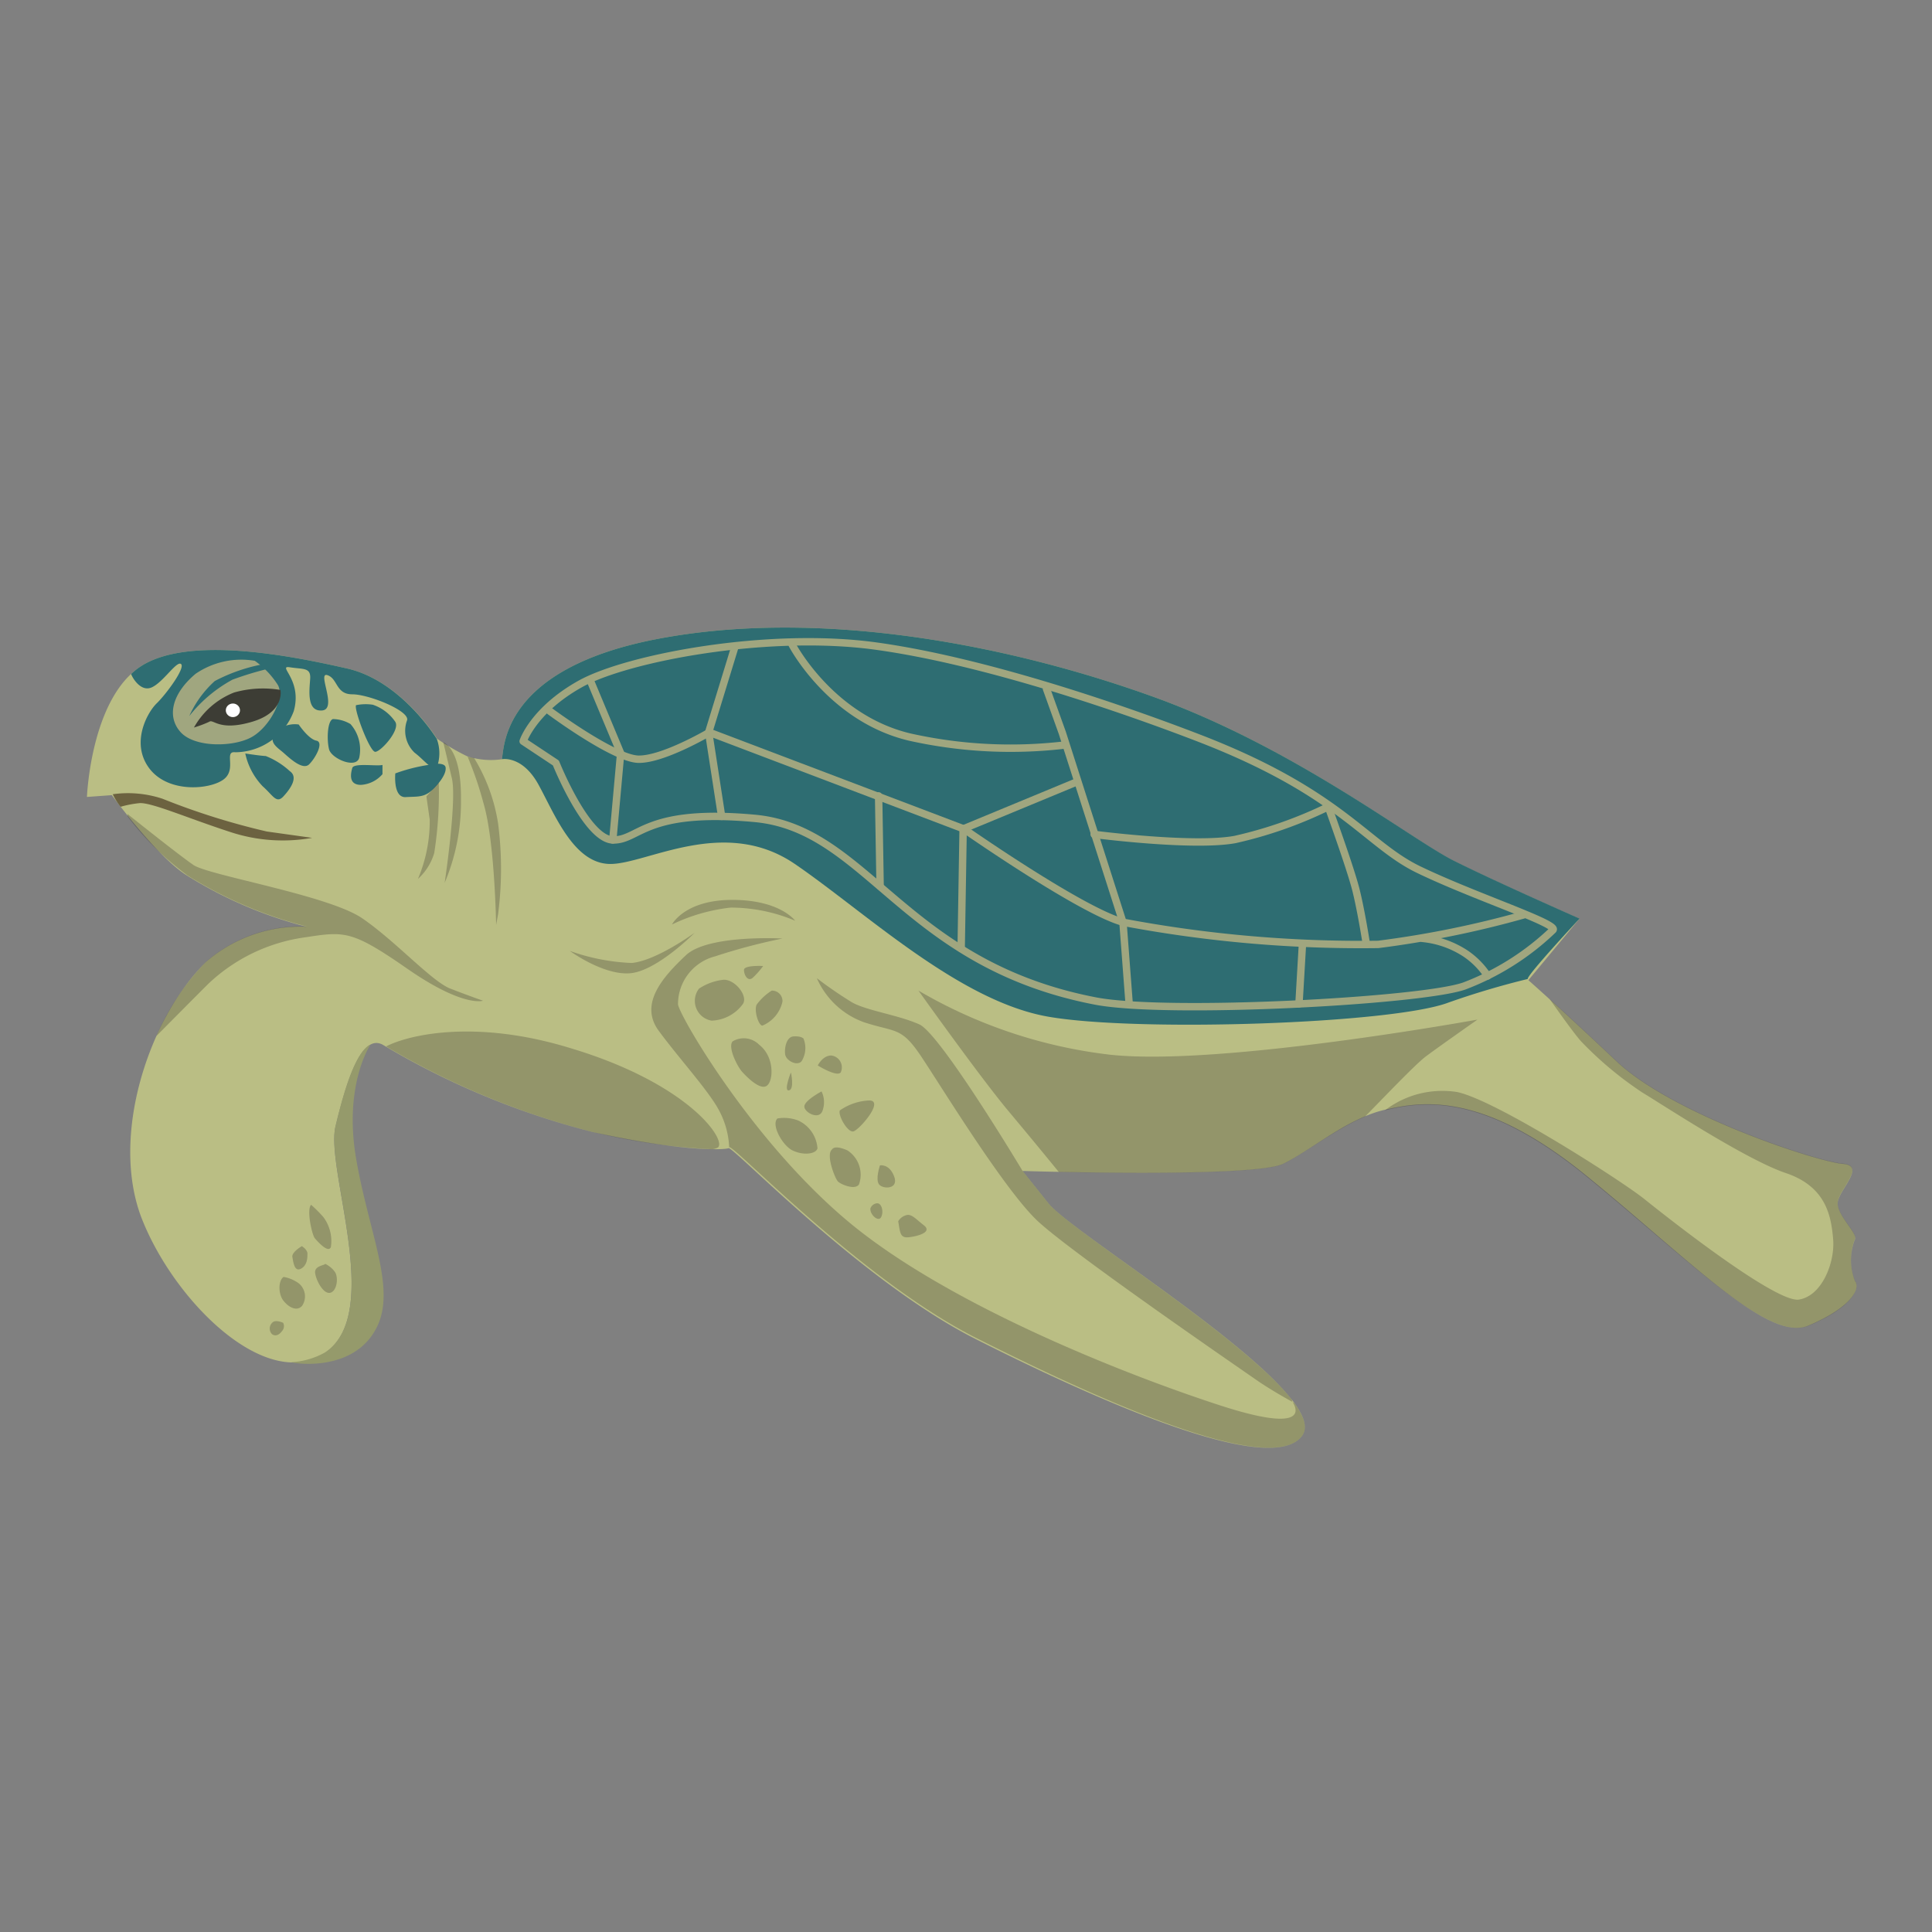 <svg xmlns="http://www.w3.org/2000/svg" viewbox="0 0 128 128" width="128" height="128"><rect width="100%" height="100%" fill="#808080" stroke="none"/><defs><style>.cls-1{isolation:isolate;stroke:none;}.cls-2{fill:#babe84;stroke:none;}.cls-3{fill:#2e6d72;stroke:none;}.cls-4{fill:#6c6240;stroke:none;}.cls-5{fill:#a0a67f;stroke:none;}.cls-6{fill:#3d3d35;stroke:none;}.cls-7{fill:#231f20;opacity:0.26;stroke:none;}.cls-8{mix-blend-mode:multiply;stroke:none;}.cls-9{fill:#fff;stroke:none;}.cls-10{fill:none;stroke:#a0a67f;stroke-linecap:round;stroke-linejoin:round;stroke-width:0.49px;}.cls-11{fill:#959a6b;stroke:none;}</style></defs><title>animals&#x52A8;&#x7269;</title><g class="cls-1"><g id="Animals&#x52A8;&#x7269;"><path class="cls-2" d="M122.89,84.86a3.77,3.77,0,0,1,0-2.74c.23-.36-1.14-1.55-1.14-2.39s1.94-2.5.34-2.62-11.21-3.22-15-6.8-5.83-5.37-5.83-5.37l3.38-4.07s-5.5-2.42-8.32-3.83S85.81,49.57,76.51,46.2s-22.11-6-33.15-3.83c-10.09,2-9.94,7.11-10.11,7.93a5.06,5.06,0,0,1-2.31-.2,15.37,15.37,0,0,1-2-1.17S26.6,45.11,23,44.29,12.24,42,9.12,44.29,5.76,52.8,5.76,52.8l1.65-.12s3,4.11,5,5.34a28,28,0,0,0,7.9,3.38,9.55,9.55,0,0,0-6.67,2.34C9.87,67.44,7.24,75.32,9.42,80.8s8.24,11.45,12.12,8.83,0-12.16.69-15,1.72-6.32,3.2-5.37A52.22,52.22,0,0,0,39.27,75c5.95,1.31,8.69,1.19,9,1.07s8.81,8.83,16.36,12.64S84.22,98,86.28,95.11,71.18,81.87,69.47,79.73l-1.72-2.15s15.33.48,17.27-.48,4.23-3,6.75-3.58,6.52-1.19,13.38,4.41,12,11,14.64,9.9S123.34,85.45,122.89,84.86Z"/><path class="cls-3" d="M23,44.29c-3.61-.82-10.76-2.29-13.88,0a4.87,4.87,0,0,0-.43.36c0,.09.57,1.22,1.34.9S11.72,43.73,12,44,11,46,10.38,46.6s-1.74,2.62-.5,4.29,4,1.43,4.92.76,0-1.91.79-1.81a4.17,4.17,0,0,0,3.87-2.72c.6-2.1-1.14-3.05-.25-2.91s1.39,0,1.34.76-.25,2.19.79,2.1-.35-2.57.35-2.34S22.24,46,23.34,46s3.82,1.1,3.63,1.72a2,2,0,0,0,.5,2.15c.7.52,1.24,1.38,1.54.76a2.74,2.74,0,0,0-.07-1.67S26.6,45.11,23,44.29Z"/><path class="cls-4" d="M17.68,55.09a47,47,0,0,1-6.91-2.17,7.27,7.27,0,0,0-3.3-.3,4.16,4.16,0,0,0,.52.83,7.21,7.21,0,0,1,1.25-.24c.79-.06,3.2,1,6.07,1.93a11.09,11.09,0,0,0,5.37.37Z"/><path class="cls-5" d="M16.88,43.78a5.37,5.37,0,0,0-3.92.86c-1.54,1.29-1.94,2.81-1,3.86s3.53,1,4.72.33,2.19-2.57,1.74-3.43A5.69,5.69,0,0,0,16.88,43.78Z"/><path class="cls-6" d="M12.85,48.2a5.24,5.24,0,0,1,2.66-2.32,7,7,0,0,1,3.07-.17s.32,1.46-1.88,2.11-2.56-.21-2.84,0A7.58,7.58,0,0,1,12.85,48.2Z"/><path class="cls-3" d="M17.47,44a11.33,11.33,0,0,0-3.24,1.12,7,7,0,0,0-1.69,2.32,9.32,9.32,0,0,1,2.86-2.41,21.07,21.07,0,0,1,2.53-.76Z"/><path class="cls-3" d="M16.25,49.92a4.5,4.5,0,0,0,1.16,2.18c.69.61.9,1.17,1.37.66s1-1.27.42-1.67a5.15,5.15,0,0,0-1.59-1C17.2,50.07,16.25,49.92,16.25,49.92Z"/><path class="cls-3" d="M19.79,48a1.79,1.79,0,0,0-1.53.51c-.53.66.11,1,.53,1.37s1.27,1.17,1.69.76,1-1.47.48-1.57S19.79,48,19.79,48Z"/><path class="cls-3" d="M22.06,47.64c-.37.1-.42,1.37-.26,2s1.8,1.32,2,.56a2.55,2.55,0,0,0-.58-2.23A2.35,2.35,0,0,0,22.06,47.64Z"/><path class="cls-3" d="M23.59,46.72c-.16.25.9,3.09,1.27,3.09s1.69-1.47,1.32-2a2.94,2.94,0,0,0-1.48-1.12A3.16,3.16,0,0,0,23.59,46.72Z"/><path class="cls-3" d="M25.34,50.68c-.37.1-1.9-.15-2,.2S23.07,52,23.91,52a2.05,2.05,0,0,0,1.43-.71Z"/><path class="cls-3" d="M29,50.6a11.45,11.45,0,0,0-2.81.64s-.16,1.62.69,1.57,1.27.05,1.9-.61.79-1.12.74-1.37S29,50.6,29,50.6Z"/><path class="cls-3" d="M101.22,64.86c-.12-.19,3.43-4,3.43-4s-5.5-2.42-8.32-3.83S85.81,49.57,76.51,46.2s-22.11-6-33.15-3.83c-10.09,2-9.94,7.11-10.11,7.93,0,0,1.35-.28,2.43,1.69s2.34,5.25,4.76,5.25,7.55-3.19,12.22,0,10.87,9.09,16.8,10.12,22.82.47,26.51-.94A54.48,54.48,0,0,1,101.22,64.86Z"/><path class="cls-7" d="M32,66.3s-.92-.32-2.16-.8S26.23,62.37,24,60.84,13.83,58,12.82,57.31s-4.37-3.38-4.37-3.38l0,.16A19.78,19.78,0,0,0,12.42,58a28,28,0,0,0,7.9,3.38,9.55,9.55,0,0,0-6.67,2.34,16.27,16.27,0,0,0-3.29,4.92c1.13-1.14,2.55-2.57,3.39-3.41a11.6,11.6,0,0,1,6.47-3.13c2.62-.4,3.08-.48,6.78,2.09S32,66.3,32,66.3Z"/><path class="cls-7" d="M37.82,69.45c-6.5-2-10.92-.82-12.24-.12A52.42,52.42,0,0,0,39.27,75a41.83,41.83,0,0,0,7.93,1.14,1,1,0,0,0,.37-.12C48.14,75.52,45.64,71.8,37.82,69.45Z"/><path class="cls-7" d="M37.75,63s2.22,1.63,4,1.48,4.27-2.68,4.27-2.68-2.53,1.85-4.17,2A13.81,13.81,0,0,1,37.75,63Z"/><path class="cls-7" d="M44.52,61.25s.83-1.63,4-1.63S52.68,61,52.68,61a11,11,0,0,0-4.27-.87A12,12,0,0,0,44.52,61.25Z"/><path class="cls-7" d="M86.28,95.11c.37-.51.12-1.26-.53-2.15l-.12-.08s1.73,2.36-4.86.21S62.91,86.42,56.45,81.14,45.06,67.39,44.92,66.55a3.27,3.27,0,0,1,2.46-3.19,39.13,39.13,0,0,1,4.46-1.18s-4.93-.28-6.4,1.11-3.13,3.19-1.8,5,3.33,4,4,5.28A5.68,5.68,0,0,1,48.31,76c.34-.12,8.81,8.83,16.36,12.64S84.22,98,86.28,95.11Z"/><path class="cls-7" d="M69.47,79.73l-1.72-2.15s-5.44-9.08-6.84-9.71-3.46-.9-4.46-1.46a28.07,28.07,0,0,1-2.33-1.6,5.41,5.41,0,0,0,3.13,2.92c2.13.69,2.46.28,3.8,2.29s5.46,8.75,7.66,10.84,13.52,9.86,14.52,10.56,2.4,1.46,2.4,1.46l-.06-.17C82.26,88.53,70.85,81.46,69.47,79.73Z"/><path class="cls-7" d="M97.89,67.55s-17.06,3.11-24.32,2.33a32.54,32.54,0,0,1-12.72-4.25s4.06,5.7,5.92,7.93c1.34,1.6,2.72,3.28,3.38,4.09,4.39.09,13.41.18,14.87-.54s3.42-2.28,5.41-3.13c1-1,3.31-3.45,4.05-4C95.42,69.28,97.89,67.55,97.89,67.55Z"/><path class="cls-7" d="M119.8,87.84c2.63-1.07,3.55-2.39,3.09-3a3.77,3.77,0,0,1,0-2.74c.23-.36-1.14-1.55-1.14-2.39s1.94-2.5.34-2.62-11.21-3.22-15-6.8c-1.95-1.84-3.43-3.21-4.42-4.1.7,1,1.63,2.29,2.06,2.78a23.7,23.7,0,0,0,4.06,3.4c1.27.76,6.86,4.45,9.53,5.35s3,2.85,3.13,4.38-.73,3.75-2.26,4-8.79-5.49-10.26-6.67-9.79-6.53-12.39-7.08a6.26,6.26,0,0,0-4.78,1.21c2.52-.6,6.52-1.19,13.38,4.41S117.17,88.91,119.8,87.84Z"/><g class="cls-8"><path class="cls-7" d="M20.61,79.82c-.31.33.06,2,.25,2.22s.88,1,1.06.59a2.65,2.65,0,0,0-.5-2A8.76,8.76,0,0,0,20.61,79.82Z"/><path class="cls-7" d="M20,82.56s-.69.39-.63.72.13,1,.56.78.44-.72.44-1S20,82.56,20,82.56Z"/><path class="cls-7" d="M21.54,83.73c0,.11-.73.11-.66.62s.56,1.41,1,1.3.56-1,.31-1.38A1.72,1.72,0,0,0,21.54,83.73Z"/><path class="cls-7" d="M18.79,84.6c-.35.22-.38,1.12,0,1.59s.9.69,1.22.33A1.11,1.11,0,0,0,19.76,85,2.4,2.4,0,0,0,18.79,84.6Z"/><path class="cls-7" d="M18.76,87.64s-.52-.25-.73,0a.53.53,0,0,0,0,.76c.21.14.45.07.66-.22A.48.48,0,0,0,18.76,87.64Z"/><path class="cls-7" d="M50.56,64s-1.27-.07-1.27.26.25.79.57.53A5.39,5.39,0,0,0,50.56,64Z"/><path class="cls-7" d="M46.31,65.5a1.33,1.33,0,0,0,.83,2.12,2.68,2.68,0,0,0,2.09-1.12c.32-.53-.51-1.59-1.27-1.59A3.65,3.65,0,0,0,46.31,65.5Z"/><path class="cls-7" d="M51.13,65.63a3.66,3.66,0,0,0-1,.93c-.19.4.13,1.39.38,1.39a2.25,2.25,0,0,0,1.33-1.59A.69.69,0,0,0,51.13,65.63Z"/><path class="cls-7" d="M48.53,69c-.32.4.32,1.65.63,2s1.21,1.26,1.65.93.51-1.92-.51-2.71A1.43,1.43,0,0,0,48.53,69Z"/><path class="cls-7" d="M52.53,68.67c-.44.07-.57.79-.51,1.19s.76.79,1.08.46a1.65,1.65,0,0,0,.13-1.52C53,68.61,52.53,68.67,52.53,68.67Z"/><path class="cls-7" d="M54.18,70.59s1.27.79,1.52.46a.79.79,0,0,0-.63-1.12C54.5,69.93,54.18,70.59,54.18,70.59Z"/><path class="cls-7" d="M52.4,71.05s-.51,1.26-.13,1.19S52.4,71.05,52.4,71.05Z"/><path class="cls-7" d="M54.43,72.31s-1.14.6-1.14,1,1,.93,1.21.26A1.64,1.64,0,0,0,54.43,72.31Z"/><path class="cls-7" d="M55.64,73.57c-.13.33.51,1.46.89,1.39s2.16-2.12,1-2.05A3.69,3.69,0,0,0,55.64,73.57Z"/><path class="cls-7" d="M51.51,74.1c-.44.4.32,1.79,1,2.12s1.52.26,1.65-.13a2.2,2.2,0,0,0-1.27-1.85A2.62,2.62,0,0,0,51.51,74.1Z"/><path class="cls-7" d="M55.13,76.15c-.44.33.19,1.92.38,2.12s1.14.6,1.4.2a1.92,1.92,0,0,0-.76-2.25C55.26,75.82,55.13,76.15,55.13,76.15Z"/><path class="cls-7" d="M58.3,77.21s-.32.93-.06,1.26,1.33.33,1-.53S58.3,77.21,58.3,77.21Z"/><path class="cls-7" d="M57.67,80.05c-.06.4.51.93.7.6s.06-.93-.25-.93A.52.52,0,0,0,57.67,80.05Z"/><path class="cls-7" d="M59.51,80.91c.13.79.13,1.12.7,1.06s1.59-.33,1-.79-.83-.79-1.21-.66A.89.89,0,0,0,59.51,80.91Z"/></g><path class="cls-7" d="M31.41,50.22A11.73,11.73,0,0,1,33,54.56a23.22,23.22,0,0,1,0,6l-.13.72s-.09-5.51-.82-8a23.55,23.55,0,0,0-1.07-3.15Z"/><path class="cls-7" d="M29.37,49.18s1.21.36,1.17,3.8a13.7,13.7,0,0,1-1.08,5.51s.82-5.47.48-6.91S29.37,49.18,29.37,49.18Z"/><path class="cls-7" d="M29.07,51.85a25.76,25.76,0,0,1-.3,4.66,3.73,3.73,0,0,1-1.08,1.72,9.79,9.79,0,0,0,.78-3.93l-.22-1.54Z"/><ellipse class="cls-9" cx="15.43" cy="47.06" rx="0.47" ry="0.45"/><path class="cls-10" d="M36.83,50.55l-2.17-1.44s.68-2.06,3.77-3.79S50.83,41.82,58,42.8s16.28,4.11,21.51,6.13c9.35,3.62,11,7,14.47,8.68,3.73,1.8,9.28,3.59,8.91,4A17.4,17.4,0,0,1,97,65.33c-2.89,1-19.59,1.89-24.37,1C59.85,63.89,57.51,54.91,50,54.22c-7.28-.67-7.62,1.45-9.38,1.43S36.83,50.55,36.83,50.55Z"/><path class="cls-10" d="M36.42,47.11s4.25,3.16,5.88,3.19S47,48.52,47,48.52l16.86,6.4s7.83,5.47,10.59,6.19a84.87,84.87,0,0,0,16.86,1.46,66.37,66.37,0,0,0,9.61-1.95"/><polyline class="cls-10" points="40.6 55.65 41.12 49.9 39.11 45.09"/><line class="cls-10" x1="58.21" y1="52.73" x2="58.31" y2="58.72"/><polyline class="cls-10" points="63.68 62.84 63.81 54.92 71.3 51.82"/><polyline class="cls-10" points="69.33 45.63 70.38 48.55 74.4 61.11 74.81 66.51"/><path class="cls-10" d="M52.48,42.71s2.54,4.87,7.78,6.12a30.67,30.67,0,0,0,10.19.54"/><polyline class="cls-10" points="48.66 42.95 46.95 48.52 47.81 54.09"/><path class="cls-10" d="M72.49,55.28s6.54.85,9.33.34A28,28,0,0,0,88,53.45s1.48,4.08,1.84,5.53.68,3.54.68,3.54"/><line class="cls-10" x1="86.29" y1="62.57" x2="86.06" y2="66.51"/><path class="cls-10" d="M94.25,62.17a6.32,6.32,0,0,1,2.84,1,5.28,5.28,0,0,1,1.47,1.49"/><path class="cls-11" d="M22.23,74.6c-.69,2.86,3.2,12.4-.69,15a5.18,5.18,0,0,1-2.24.65c.55.15,4.28.56,5.69-2.37,1.24-2.57-.54-6.18-1.39-11.08s.92-7.55.92-7.55l-.07,0C23.48,69.87,22.75,72.41,22.23,74.6Z"/></g></g></svg>